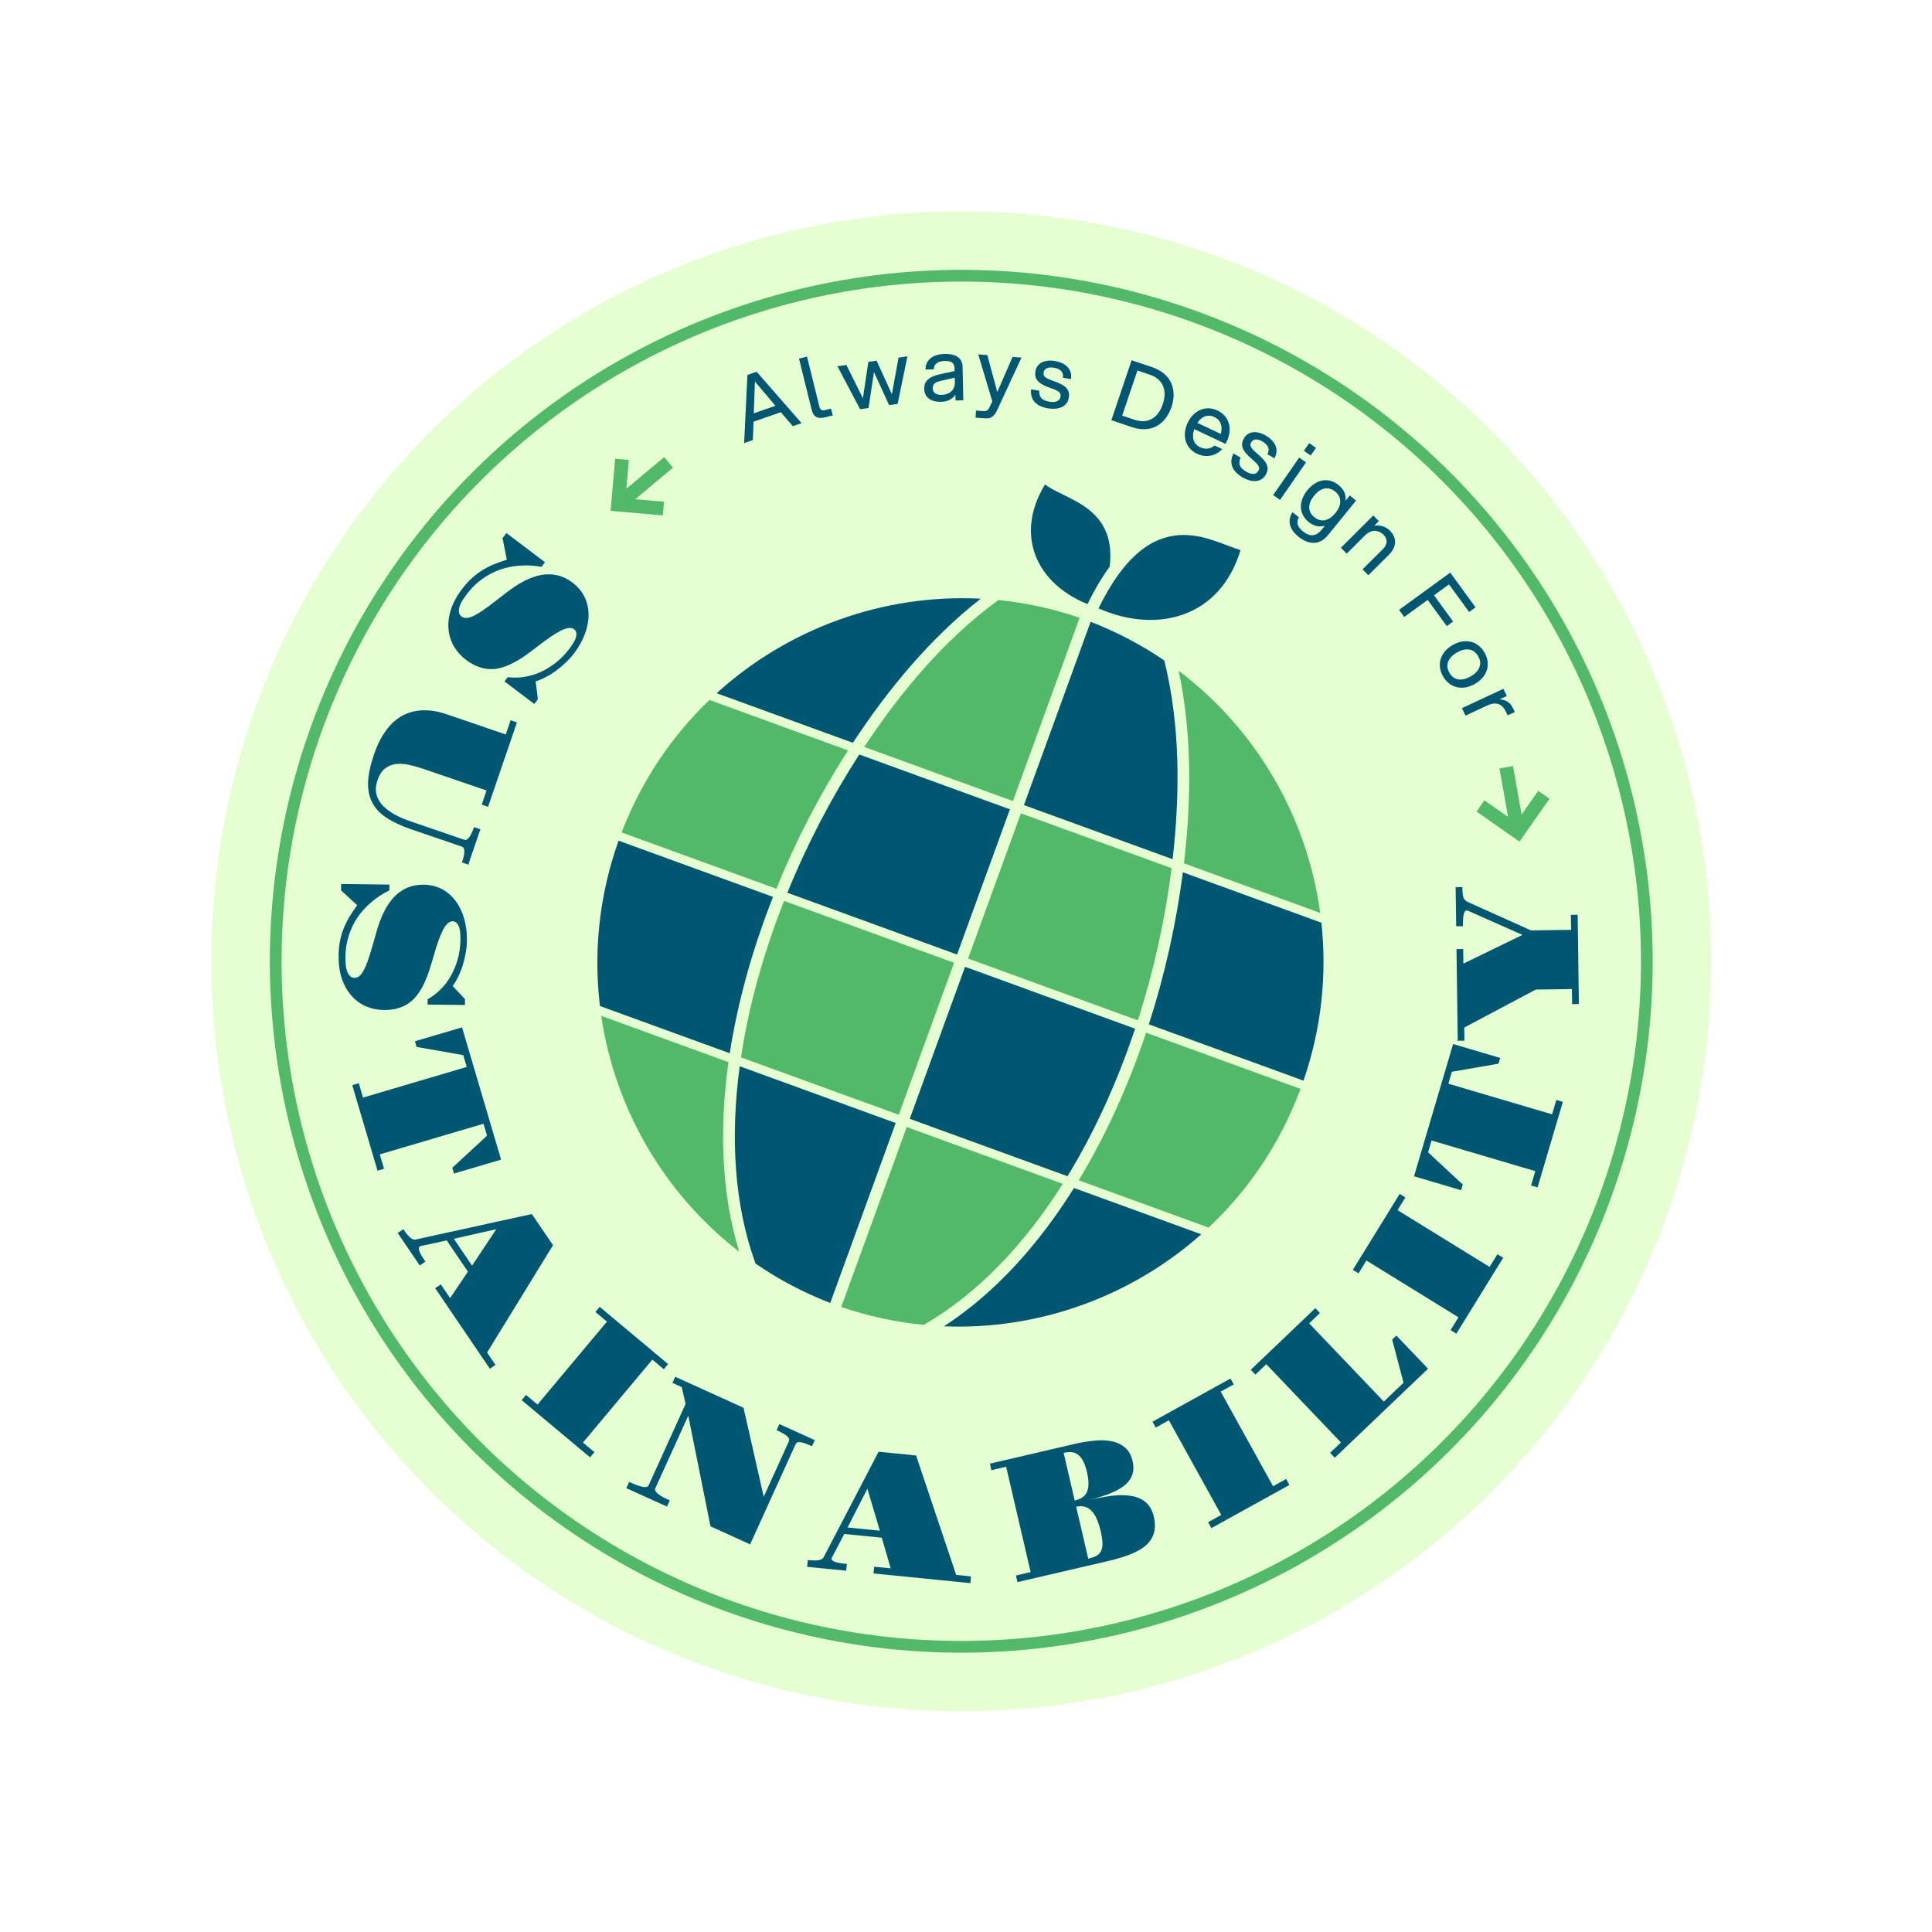 <svg width="161" height="161" viewBox="0 0 161 161" fill="none" xmlns="http://www.w3.org/2000/svg">
<g filter="url(#filter0_d_2726_7476)">
<circle cx="80.107" cy="80.107" r="62.5" transform="rotate(20 80.107 80.107)" fill="#E6FFD2"/>
<path fillRule="evenodd" clipRule="evenodd" d="M125.672 68.074L124.955 64.035L126.082 63.836L126.8 67.882L128.183 65.908L129.122 66.565L126.622 70.135L123.045 67.629L123.7 66.693L125.672 68.074Z" fill="#51B968"/>
<path fillRule="evenodd" clipRule="evenodd" d="M52.936 41.602L56.081 38.969L55.345 38.092L52.194 40.729L52.404 38.328L51.263 38.228L50.883 42.569L55.234 42.95L55.333 41.811L52.936 41.602Z" fill="#51B968"/>
<circle cx="80.107" cy="80.106" r="57.129" transform="rotate(20 80.107 80.106)" stroke="#51B968" stroke-width="0.977"/>
<path d="M62.962 105.3C64.864 106.606 66.945 107.713 69.186 108.581L74.644 93.586L61.644 88.854C60.854 94.704 61.168 100.374 62.962 105.3Z" fill="#015772"/>
<path d="M61.749 88.113L74.895 92.897L79.505 80.231L65.338 75.075C63.649 79.353 62.402 83.775 61.749 88.113Z" fill="#51B968"/>
<path d="M65.611 74.395L79.756 79.544L84.16 67.443L71.606 62.874C69.313 66.419 67.267 70.327 65.611 74.395Z" fill="#015772"/>
<path d="M89.969 51.48L84.41 66.755L72.018 62.244C75.07 57.641 78.713 53.269 83.199 50.003C85.46 50.231 87.73 50.717 89.969 51.48Z" fill="#51B968"/>
<path d="M71.074 61.9L59.721 57.768C65.657 52.375 73.587 49.472 81.727 49.891C77.499 53.201 74.016 57.429 71.074 61.9Z" fill="#015772"/>
<path d="M60.704 88.513C59.933 94.048 60.118 99.47 61.598 104.309C55.327 99.468 51.239 92.369 50.102 84.655L60.704 88.513Z" fill="#51B968"/>
<path d="M64.419 74.741C62.744 78.989 61.487 83.409 60.813 87.772L49.994 83.834C49.454 79.323 49.922 74.622 51.548 70.056L64.419 74.741Z" fill="#015772"/>
<path d="M64.692 74.062C66.344 69.999 68.38 66.09 70.664 62.533L59.119 58.331C55.986 61.336 53.454 65.06 51.802 69.371L64.692 74.062Z" fill="#51B968"/>
<path d="M76.981 110.405C74.684 110.182 72.379 109.692 70.104 108.917L75.561 93.922L88.562 98.654C85.407 103.642 81.521 107.784 76.981 110.405Z" fill="#51B968"/>
<path d="M88.958 98.018L75.812 93.233L80.422 80.567L94.59 85.724C93.134 90.087 91.246 94.276 88.958 98.018Z" fill="#015772"/>
<path d="M94.818 85.028L80.673 79.879L85.077 67.779L97.631 72.349C97.109 76.537 96.164 80.847 94.818 85.028Z" fill="#51B968"/>
<path d="M90.887 51.816L85.328 67.091L97.72 71.601C98.341 66.112 98.36 60.422 97.023 55.037C95.144 53.757 93.093 52.671 90.887 51.816Z" fill="#015772"/>
<path d="M98.664 71.945L110.017 76.077C108.936 68.131 104.727 60.81 98.223 55.898C99.334 61.151 99.284 66.629 98.664 71.945Z" fill="#51B968"/>
<path d="M89.501 98.999C86.534 103.735 82.907 107.769 78.663 110.525C86.579 110.848 94.273 108.037 100.103 102.858L89.501 98.999Z" fill="#015772"/>
<path d="M95.508 86.058C94.06 90.389 92.182 94.583 89.893 98.358L100.713 102.297C104.026 99.187 106.689 95.285 108.378 90.743L95.508 86.058Z" fill="#51B968"/>
<path d="M95.736 85.362C97.082 81.187 98.035 76.884 98.573 72.691L110.117 76.893C110.585 81.208 110.132 85.689 108.626 90.053L95.736 85.362Z" fill="#015772"/>
<path d="M91.544 50.668C86.553 49.138 84.374 44.811 87.085 40.372C89.071 41.915 94.818 42.33 91.544 50.668Z" fill="#015772"/>
<path d="M91.345 51.144L90.881 50.939L91.104 50.483C93.371 45.843 95.833 44.29 98.165 44.111C99.304 44.024 100.359 44.27 101.264 44.566C101.674 44.701 102.061 44.848 102.41 44.981C102.445 44.994 102.481 45.008 102.516 45.021C102.899 45.166 103.224 45.287 103.506 45.364L103.989 45.495L103.846 45.975C102.963 48.928 101.119 50.808 98.823 51.645C96.542 52.477 93.872 52.26 91.345 51.144Z" fill="#015772" stroke="#E6FFD2" stroke-width="0.977"/>
<path d="M45.415 46.852L45.126 47.235C44.867 47.189 44.577 47.154 44.254 47.131C43.934 47.11 43.596 47.115 43.239 47.144C42.883 47.172 42.513 47.234 42.131 47.328C41.753 47.424 41.376 47.567 41.001 47.755C40.625 47.943 40.255 48.183 39.891 48.475C39.53 48.77 39.187 49.133 38.862 49.562C38.767 49.688 38.666 49.833 38.559 49.998C38.456 50.165 38.374 50.333 38.312 50.501C38.255 50.673 38.231 50.834 38.242 50.986C38.254 51.144 38.328 51.275 38.465 51.379C38.609 51.488 38.783 51.524 38.985 51.486C39.188 51.454 39.433 51.355 39.72 51.19C40.011 51.027 40.35 50.8 40.739 50.508C41.124 50.219 41.574 49.874 42.086 49.473C43.221 48.574 44.252 48.05 45.177 47.901C46.104 47.76 46.942 47.972 47.691 48.539C48.158 48.893 48.503 49.303 48.724 49.769C48.942 50.239 49.05 50.733 49.047 51.251C49.045 51.776 48.94 52.309 48.732 52.852C48.526 53.401 48.231 53.929 47.849 54.435C47.653 54.693 47.426 54.946 47.167 55.193C46.906 55.443 46.633 55.673 46.349 55.883C46.065 56.093 45.775 56.274 45.48 56.427C45.188 56.583 44.908 56.7 44.64 56.778L44.821 58.27L44.523 58.663L42.042 56.786L42.314 56.427C42.741 56.487 43.183 56.483 43.64 56.416C44.097 56.35 44.549 56.219 44.995 56.025C45.441 55.83 45.875 55.569 46.296 55.242C46.717 54.915 47.102 54.521 47.45 54.061C47.516 53.974 47.597 53.858 47.693 53.716C47.793 53.576 47.876 53.427 47.942 53.268C48.006 53.112 48.036 52.959 48.032 52.806C48.031 52.656 47.965 52.531 47.832 52.43C47.615 52.266 47.258 52.304 46.76 52.543C46.263 52.789 45.617 53.224 44.821 53.848C44.484 54.113 44.149 54.362 43.817 54.595C43.489 54.831 43.161 55.035 42.834 55.206C42.508 55.384 42.184 55.52 41.86 55.616C41.537 55.719 41.21 55.768 40.879 55.762C40.548 55.757 40.214 55.693 39.877 55.569C39.537 55.45 39.189 55.255 38.831 54.984C38.417 54.67 38.083 54.298 37.829 53.867C37.575 53.436 37.425 52.963 37.377 52.449C37.327 51.938 37.39 51.397 37.566 50.824C37.746 50.255 38.059 49.675 38.505 49.086C38.749 48.763 39.004 48.477 39.269 48.23C39.535 47.982 39.819 47.76 40.122 47.565C40.422 47.374 40.746 47.203 41.093 47.053C41.443 46.906 41.824 46.769 42.236 46.644L41.88 44.85L42.204 44.423L45.415 46.852Z" fill="#015772"/>
<path d="M42.146 61.206L42.551 60.022L43.079 60.202L40.672 67.233L40.145 67.053L40.547 65.875L35.323 64.087C34.899 63.942 34.488 63.826 34.089 63.74C33.69 63.654 33.32 63.631 32.979 63.67C32.641 63.716 32.341 63.84 32.08 64.043C31.817 64.251 31.611 64.573 31.462 65.011C31.404 65.178 31.362 65.355 31.333 65.541C31.309 65.73 31.316 65.921 31.355 66.116C31.393 66.315 31.471 66.516 31.588 66.717C31.704 66.923 31.874 67.125 32.099 67.323C32.327 67.527 32.614 67.724 32.963 67.913C33.316 68.105 33.747 68.288 34.257 68.462L38.696 69.982C38.827 70.026 38.961 69.959 39.098 69.779C39.234 69.604 39.369 69.32 39.503 68.927L40.031 69.108L39.023 72.052L38.495 71.871C38.628 71.483 38.695 71.178 38.695 70.957C38.695 70.735 38.63 70.602 38.499 70.557L34.249 69.102C33.428 68.821 32.748 68.503 32.21 68.147C31.674 67.798 31.279 67.377 31.024 66.887C30.767 66.401 30.65 65.829 30.673 65.172C30.7 64.521 30.864 63.753 31.167 62.869C31.377 62.255 31.618 61.728 31.89 61.287C32.161 60.845 32.456 60.478 32.774 60.183C33.096 59.89 33.435 59.666 33.79 59.51C34.15 59.356 34.519 59.258 34.896 59.216C35.278 59.175 35.666 59.182 36.061 59.237C36.454 59.296 36.847 59.392 37.239 59.527L42.146 61.206Z" fill="#015772"/>
<path d="M32.454 73.716L32.448 74.195C32.213 74.312 31.958 74.456 31.684 74.629C31.415 74.802 31.145 75.006 30.875 75.241C30.605 75.476 30.345 75.745 30.093 76.047C29.846 76.349 29.627 76.687 29.436 77.061C29.245 77.436 29.09 77.849 28.97 78.3C28.855 78.752 28.793 79.247 28.787 79.786C28.785 79.943 28.79 80.12 28.801 80.315C28.818 80.511 28.851 80.695 28.902 80.867C28.957 81.04 29.034 81.184 29.132 81.299C29.236 81.42 29.373 81.481 29.545 81.484C29.726 81.486 29.887 81.412 30.027 81.261C30.172 81.115 30.311 80.89 30.443 80.586C30.581 80.283 30.719 79.898 30.858 79.433C30.998 78.972 31.155 78.428 31.33 77.801C31.71 76.404 32.228 75.371 32.885 74.702C33.547 74.038 34.347 73.712 35.287 73.724C35.873 73.731 36.394 73.857 36.849 74.101C37.303 74.35 37.683 74.684 37.987 75.102C38.297 75.526 38.529 76.018 38.684 76.578C38.844 77.142 38.92 77.742 38.912 78.376C38.908 78.7 38.875 79.038 38.813 79.39C38.751 79.747 38.668 80.094 38.564 80.432C38.459 80.769 38.334 81.087 38.187 81.385C38.045 81.684 37.889 81.944 37.719 82.166L38.75 83.26L38.744 83.753L35.633 83.714L35.638 83.263C36.017 83.058 36.371 82.793 36.7 82.468C37.028 82.143 37.314 81.77 37.558 81.349C37.802 80.927 37.996 80.46 38.141 79.947C38.286 79.434 38.362 78.889 38.369 78.312C38.37 78.202 38.367 78.061 38.36 77.89C38.357 77.718 38.336 77.548 38.295 77.381C38.254 77.218 38.187 77.077 38.093 76.956C38.004 76.836 37.876 76.775 37.709 76.773C37.437 76.769 37.172 77.011 36.913 77.499C36.659 77.992 36.397 78.726 36.127 79.7C36.012 80.113 35.89 80.512 35.761 80.897C35.637 81.282 35.494 81.64 35.333 81.972C35.176 82.308 34.995 82.611 34.792 82.88C34.593 83.154 34.359 83.388 34.089 83.58C33.82 83.772 33.513 83.918 33.168 84.019C32.823 84.124 32.427 84.174 31.979 84.168C31.459 84.162 30.969 84.06 30.509 83.863C30.049 83.667 29.647 83.376 29.304 82.99C28.961 82.609 28.69 82.136 28.492 81.57C28.299 81.005 28.207 80.353 28.216 79.614C28.222 79.209 28.257 78.828 28.324 78.471C28.39 78.114 28.488 77.767 28.616 77.43C28.744 77.098 28.903 76.769 29.093 76.442C29.288 76.115 29.514 75.78 29.771 75.435L28.421 74.202L28.428 73.665L32.454 73.716Z" fill="#015772"/>
<path d="M29.899 90.271L30.251 91.465L38.894 88.912L38.603 87.925L34.718 87.245L34.578 86.771L38.502 85.613L41.757 96.636L37.833 97.795L37.691 97.315L40.586 94.64L40.292 93.646L31.649 96.198L32.003 97.398L31.461 97.558L29.357 90.431L29.899 90.271Z" fill="#015772"/>
<path d="M33.611 102.434C33.828 102.753 34.016 102.983 34.174 103.123C34.336 103.268 34.489 103.324 34.636 103.294L44.321 101.171L46.085 103.768L40.59 112.712L41.289 113.742L40.822 114.059L36.265 107.349L36.733 107.032L37.508 108.174L38.995 105.971L37.227 103.367L35.035 103.844C35.021 103.848 35.004 103.857 34.984 103.87C34.929 103.908 34.901 103.964 34.9 104.04C34.906 104.116 34.929 104.21 34.97 104.321C35.017 104.433 35.081 104.557 35.162 104.692C35.245 104.832 35.34 104.98 35.447 105.138L34.98 105.456L33.143 102.751L33.611 102.434ZM39.338 105.47L41.356 102.432L37.819 103.233L39.338 105.47Z" fill="#015772"/>
<path d="M43.835 116.244L44.795 117.047L50.578 110.136L49.618 109.332L49.976 108.904L55.676 113.674L55.318 114.101L54.363 113.303L48.58 120.214L49.534 121.013L49.172 121.446L43.472 116.677L43.835 116.244Z" fill="#015772"/>
<path d="M52.428 123.497C52.615 123.582 52.797 123.66 52.975 123.73C53.159 123.798 53.324 123.849 53.47 123.884C53.617 123.919 53.74 123.931 53.84 123.918C53.944 123.908 54.014 123.864 54.049 123.786L57.133 116.993L56.812 115.59L56.037 115.238L56.267 114.73L61.96 117.315L63.643 124.732L65.742 120.108C65.778 120.03 65.778 119.954 65.743 119.881C65.715 119.805 65.654 119.731 65.562 119.657C65.472 119.58 65.355 119.503 65.211 119.427C65.069 119.347 64.905 119.265 64.718 119.18L64.949 118.672L67.899 120.012L67.668 120.519C67.295 120.35 66.991 120.241 66.757 120.192C66.522 120.143 66.369 120.199 66.296 120.36L62.511 128.696L59.209 127.197L57.356 117.974L54.617 124.004C54.578 124.091 54.581 124.176 54.627 124.26C54.677 124.346 54.756 124.431 54.864 124.517C54.978 124.6 55.117 124.687 55.28 124.777C55.446 124.862 55.624 124.948 55.815 125.035L55.581 125.55L52.195 124.012L52.428 123.497Z" fill="#015772"/>
<path d="M67.319 130.006C67.703 130.045 68 130.048 68.209 130.016C68.423 129.985 68.565 129.903 68.636 129.771L73.217 120.978L76.341 121.29L79.681 131.242L80.919 131.366L80.863 131.928L72.793 131.121L72.849 130.559L74.222 130.696L73.486 128.143L70.354 127.83L69.314 129.818C69.308 129.831 69.304 129.85 69.302 129.874C69.295 129.94 69.32 129.998 69.378 130.047C69.44 130.091 69.527 130.134 69.638 130.174C69.754 130.209 69.89 130.239 70.046 130.265C70.206 130.29 70.381 130.313 70.571 130.331L70.515 130.894L67.263 130.569L67.319 130.006ZM73.321 127.559L72.283 124.062L70.631 127.29L73.321 127.559Z" fill="#015772"/>
<path d="M84.661 131.292L85.887 131.006L83.845 122.229L82.619 122.514L82.492 121.971L89.535 120.332C90.139 120.191 90.71 120.098 91.247 120.051C91.784 120 92.266 120.022 92.695 120.118C93.123 120.21 93.482 120.388 93.774 120.653C94.069 120.912 94.273 121.281 94.384 121.759C94.475 122.15 94.474 122.505 94.382 122.825C94.294 123.139 94.106 123.427 93.82 123.69C93.532 123.948 93.137 124.184 92.633 124.399C92.135 124.613 91.522 124.807 90.793 124.981C91.189 124.894 91.585 124.817 91.981 124.749C92.375 124.677 92.756 124.63 93.123 124.608C93.49 124.587 93.838 124.599 94.167 124.645C94.494 124.686 94.791 124.773 95.058 124.907C95.323 125.037 95.549 125.221 95.737 125.461C95.925 125.702 96.063 126.008 96.149 126.379C96.272 126.909 96.275 127.371 96.156 127.765C96.036 128.156 95.812 128.497 95.483 128.788C95.153 129.076 94.724 129.323 94.194 129.529C93.669 129.734 93.058 129.918 92.362 130.08L84.789 131.842L84.661 131.292ZM89.559 125.041C89.768 124.992 89.957 124.921 90.126 124.828C90.296 124.735 90.431 124.601 90.532 124.425C90.632 124.245 90.689 124.017 90.703 123.739C90.72 123.456 90.68 123.106 90.583 122.688C90.486 122.27 90.368 121.942 90.23 121.705C90.096 121.467 89.945 121.294 89.778 121.186C89.61 121.073 89.43 121.015 89.238 121.011C89.045 121.002 88.844 121.021 88.635 121.07L89.559 125.041ZM90.687 129.89C90.942 129.83 91.158 129.758 91.334 129.673C91.509 129.583 91.641 129.457 91.731 129.294C91.825 129.13 91.873 128.916 91.875 128.651C91.876 128.382 91.828 128.038 91.731 127.62C91.536 126.784 91.271 126.204 90.937 125.881C90.605 125.551 90.187 125.446 89.68 125.563L90.687 129.89Z" fill="#015772"/>
<path d="M100.675 126.849L101.77 126.243L97.407 118.358L96.311 118.964L96.041 118.475L102.544 114.877L102.814 115.366L101.725 115.968L106.088 123.854L107.177 123.251L107.451 123.746L100.948 127.344L100.675 126.849Z" fill="#015772"/>
<path d="M110.841 121.069L111.746 120.205L105.524 113.685L104.619 114.549L104.234 114.146L109.61 109.015L109.995 109.419L109.095 110.278L115.317 116.798L116.962 115.227L116.014 111.633L116.366 111.298L119.003 114.061L111.231 121.478L110.841 121.069Z" fill="#015772"/>
<path d="M120.883 110.843L121.54 109.777L113.87 105.045L113.213 106.111L112.738 105.818L116.64 99.493L117.115 99.786L116.462 100.845L124.132 105.577L124.785 104.518L125.266 104.815L121.364 111.139L120.883 110.843Z" fill="#015772"/>
<path d="M127.589 98.789L127.941 97.595L119.299 95.041L119.007 96.029L121.899 98.711L121.759 99.184L117.835 98.025L121.093 87.002L125.016 88.161L124.874 88.641L120.991 89.314L120.697 90.308L129.34 92.862L129.695 91.662L130.237 91.822L128.131 98.949L127.589 98.789Z" fill="#015772"/>
<path d="M131.008 83.674L130.991 82.423L127.98 82.464L122.022 85.628L122.036 86.722L121.479 86.73L121.374 79.092L121.932 79.084L121.949 80.3L126.873 77.908L122.332 75.895C122.299 75.882 122.258 75.875 122.21 75.876C122.148 75.877 122.099 75.911 122.061 75.978C122.019 76.04 121.987 76.129 121.965 76.244C121.943 76.359 121.928 76.497 121.921 76.659C121.908 76.817 121.904 76.991 121.906 77.182L121.348 77.189L121.304 73.928L121.862 73.921C121.865 74.13 121.874 74.307 121.89 74.449C121.902 74.592 121.925 74.711 121.96 74.806C121.994 74.896 122.041 74.97 122.099 75.026C122.156 75.078 122.231 75.124 122.322 75.166L127.584 77.533L130.923 77.488L130.906 76.236L131.471 76.228L131.573 83.666L131.008 83.674Z" fill="#015772"/>
<path d="M66.065 35.515L65.07 34.349L62.794 35.14L62.737 36.672L62.011 36.925L62.286 31.246L63.054 30.979L66.798 35.261L66.065 35.515ZM62.815 34.443L64.621 33.815L62.911 31.796L62.815 34.443Z" fill="#015772"/>
<path d="M66.581 29.883L67.249 29.717L68.285 33.89C68.35 34.153 68.492 34.238 68.755 34.173L69.252 34.049L69.394 34.618L68.761 34.775C68.121 34.934 67.787 34.745 67.636 34.134L66.581 29.883Z" fill="#015772"/>
<path d="M74.091 33.759L72.829 31.001L72.379 34.001L71.676 34.1L69.787 30.52L70.534 30.415L71.91 33.194L72.362 30.157L73.051 30.059L74.325 32.853L74.878 29.801L75.618 29.697L74.802 33.659L74.091 33.759Z" fill="#015772"/>
<path d="M79.631 33.372L79.621 32.903C79.301 33.328 78.871 33.476 78.418 33.485C77.568 33.503 77.032 33.112 77.017 32.387C77.003 31.713 77.501 31.358 78.383 31.171L79.55 30.927L79.544 30.656C79.535 30.231 79.246 30.069 78.734 30.08C78.287 30.089 77.829 30.245 77.811 30.78L77.123 30.795C77.132 29.879 77.887 29.511 78.714 29.494C79.725 29.473 80.202 29.887 80.217 30.568L80.276 33.358L79.631 33.372ZM77.727 32.35C77.734 32.694 77.959 32.916 78.478 32.905C79.02 32.894 79.585 32.582 79.57 31.871L79.562 31.476L78.504 31.711C78.023 31.823 77.718 31.94 77.727 32.35Z" fill="#015772"/>
<path d="M81.292 34.804L81.335 34.213L81.92 34.255C82.27 34.281 82.367 34.163 82.508 33.843L82.691 33.445L81.523 29.534L82.276 29.589L83.108 32.675L84.38 29.743L85.125 29.797L83.154 34.052C82.934 34.543 82.709 34.908 82.11 34.864L81.292 34.804Z" fill="#015772"/>
<path d="M87.339 34.03C86.414 33.876 85.823 33.37 85.924 32.444L86.603 32.556C86.569 33.122 86.86 33.379 87.439 33.474C87.966 33.562 88.316 33.42 88.373 33.08C88.425 32.762 88.34 32.607 87.539 32.333C86.421 31.954 86.187 31.53 86.287 30.93C86.397 30.265 87.052 29.943 87.89 30.082C88.865 30.244 89.367 30.802 89.25 31.592L88.579 31.481C88.648 30.928 88.282 30.719 87.798 30.639C87.379 30.569 87.023 30.696 86.968 31.028C86.914 31.353 87.075 31.506 87.833 31.766C88.914 32.145 89.169 32.529 89.066 33.151C88.945 33.88 88.228 34.177 87.339 34.03Z" fill="#015772"/>
<path d="M92.613 35.017L94.301 30.021L96.001 30.595C97.666 31.158 98.091 32.531 97.62 33.926C97.149 35.32 95.978 36.154 94.313 35.591L92.613 35.017ZM93.515 34.633L94.521 34.974C95.743 35.386 96.54 34.743 96.898 33.682C97.257 32.62 97.014 31.625 95.792 31.213L94.786 30.873L93.515 34.633Z" fill="#015772"/>
<path d="M99.755 37.812C98.755 37.339 98.483 36.27 98.971 35.238C99.46 34.205 100.458 33.737 101.458 34.21C102.451 34.679 102.727 35.741 102.229 36.794L102.135 36.993L99.526 35.759C99.292 36.41 99.429 36.993 100.012 37.269C100.449 37.475 100.883 37.413 101.214 37.124L101.85 37.425C101.309 38.004 100.523 38.175 99.755 37.812ZM99.781 35.239L101.727 36.16C101.904 35.547 101.751 35.013 101.201 34.753C100.645 34.49 100.136 34.711 99.781 35.239Z" fill="#015772"/>
<path d="M103.538 39.777C102.731 39.3 102.362 38.614 102.791 37.787L103.384 38.137C103.147 38.653 103.327 38.997 103.831 39.295C104.291 39.567 104.669 39.561 104.845 39.264C105.008 38.987 104.985 38.811 104.337 38.267C103.431 37.51 103.366 37.03 103.675 36.506C104.018 35.926 104.745 35.862 105.477 36.294C106.328 36.797 106.594 37.499 106.2 38.194L105.614 37.847C105.878 37.357 105.612 37.03 105.19 36.78C104.824 36.564 104.447 36.554 104.276 36.844C104.108 37.128 104.202 37.328 104.816 37.844C105.687 38.588 105.786 39.038 105.466 39.581C105.09 40.217 104.313 40.235 103.538 39.777Z" fill="#015772"/>
<path d="M106.095 41.261L108.265 38.131L108.837 38.528L106.667 41.658L106.095 41.261ZM108.657 37.566L109.1 36.927L109.665 37.32L109.223 37.958L108.657 37.566Z" fill="#015772"/>
<path d="M108.204 44.723C107.402 44.073 107.275 43.347 107.711 42.682L108.24 43.111C107.984 43.554 108.148 43.933 108.575 44.279C108.995 44.62 109.566 44.847 110.129 44.154L110.406 43.812C109.955 43.937 109.494 43.855 109.062 43.504C108.18 42.789 108.232 41.737 108.947 40.855C109.663 39.974 110.677 39.712 111.558 40.428C112.008 40.792 112.18 41.243 112.136 41.726L112.487 41.294L113.004 41.714L110.669 44.592C109.935 45.496 109 45.37 108.204 44.723ZM109.505 41.308C108.997 41.933 108.927 42.612 109.53 43.102C110.127 43.586 110.777 43.378 111.285 42.752C111.788 42.132 111.862 41.448 111.265 40.963C110.662 40.474 110.008 40.688 109.505 41.308Z" fill="#015772"/>
<path d="M115.248 45.749C115.606 45.392 115.684 44.952 115.281 44.547C115.079 44.345 114.448 43.92 113.732 44.634L112.229 46.134L111.742 45.647L114.438 42.956L114.904 43.423L114.515 43.811C114.95 43.739 115.432 43.828 115.83 44.227C116.497 44.895 116.3 45.672 115.781 46.19L114.029 47.938L113.543 47.451L115.248 45.749Z" fill="#015772"/>
<path d="M116.589 50.821L120.852 47.717L122.96 50.612L122.427 51L120.75 48.697L119.501 49.607L121.092 51.792L120.565 52.175L118.974 49.991L117.02 51.413L116.589 50.821Z" fill="#015772"/>
<path d="M120.257 56.368C119.675 55.36 120.059 54.326 121.048 53.755C122.038 53.183 123.125 53.367 123.708 54.376C124.29 55.385 123.906 56.418 122.916 56.99C121.927 57.561 120.839 57.377 120.257 56.368ZM121.407 54.376C120.71 54.779 120.395 55.392 120.783 56.064C121.172 56.737 121.859 56.771 122.557 56.368C123.255 55.965 123.569 55.352 123.181 54.68C122.793 54.008 122.105 53.974 121.407 54.376Z" fill="#015772"/>
<path d="M121.832 59.011L125.284 57.402L125.563 57.999L124.965 58.278C125.587 58.311 125.909 58.638 126.11 59.069L126.234 59.335L125.637 59.613L125.504 59.328C125.231 58.744 124.772 58.4 123.922 58.797L122.123 59.635L121.832 59.011Z" fill="#015772"/>
</g>
<defs>
<filter id="filter0_d_2726_7476" x="15.59" y="15.59" width="129.034" height="129.034" filterUnits="userSpaceOnUse" color-interpolation-filters="sRGB">
<feFlood flood-opacity="0" result="BackgroundImageFix"/>
<feColorMatrix in="SourceAlpha" type="matrix" values="0 0 0 0 0 0 0 0 0 0 0 0 0 0 0 0 0 0 127 0" result="hardAlpha"/>
<feOffset/>
<feGaussianBlur stdDeviation="1"/>
<feComposite in2="hardAlpha" operator="out"/>
<feColorMatrix type="matrix" values="0 0 0 0 0 0 0 0 0 0 0 0 0 0 0 0 0 0 0.4 0"/>
<feBlend mode="normal" in2="BackgroundImageFix" result="effect1_dropShadow_2726_7476"/>
<feBlend mode="normal" in="SourceGraphic" in2="effect1_dropShadow_2726_7476" result="shape"/>
</filter>
</defs>
</svg>
